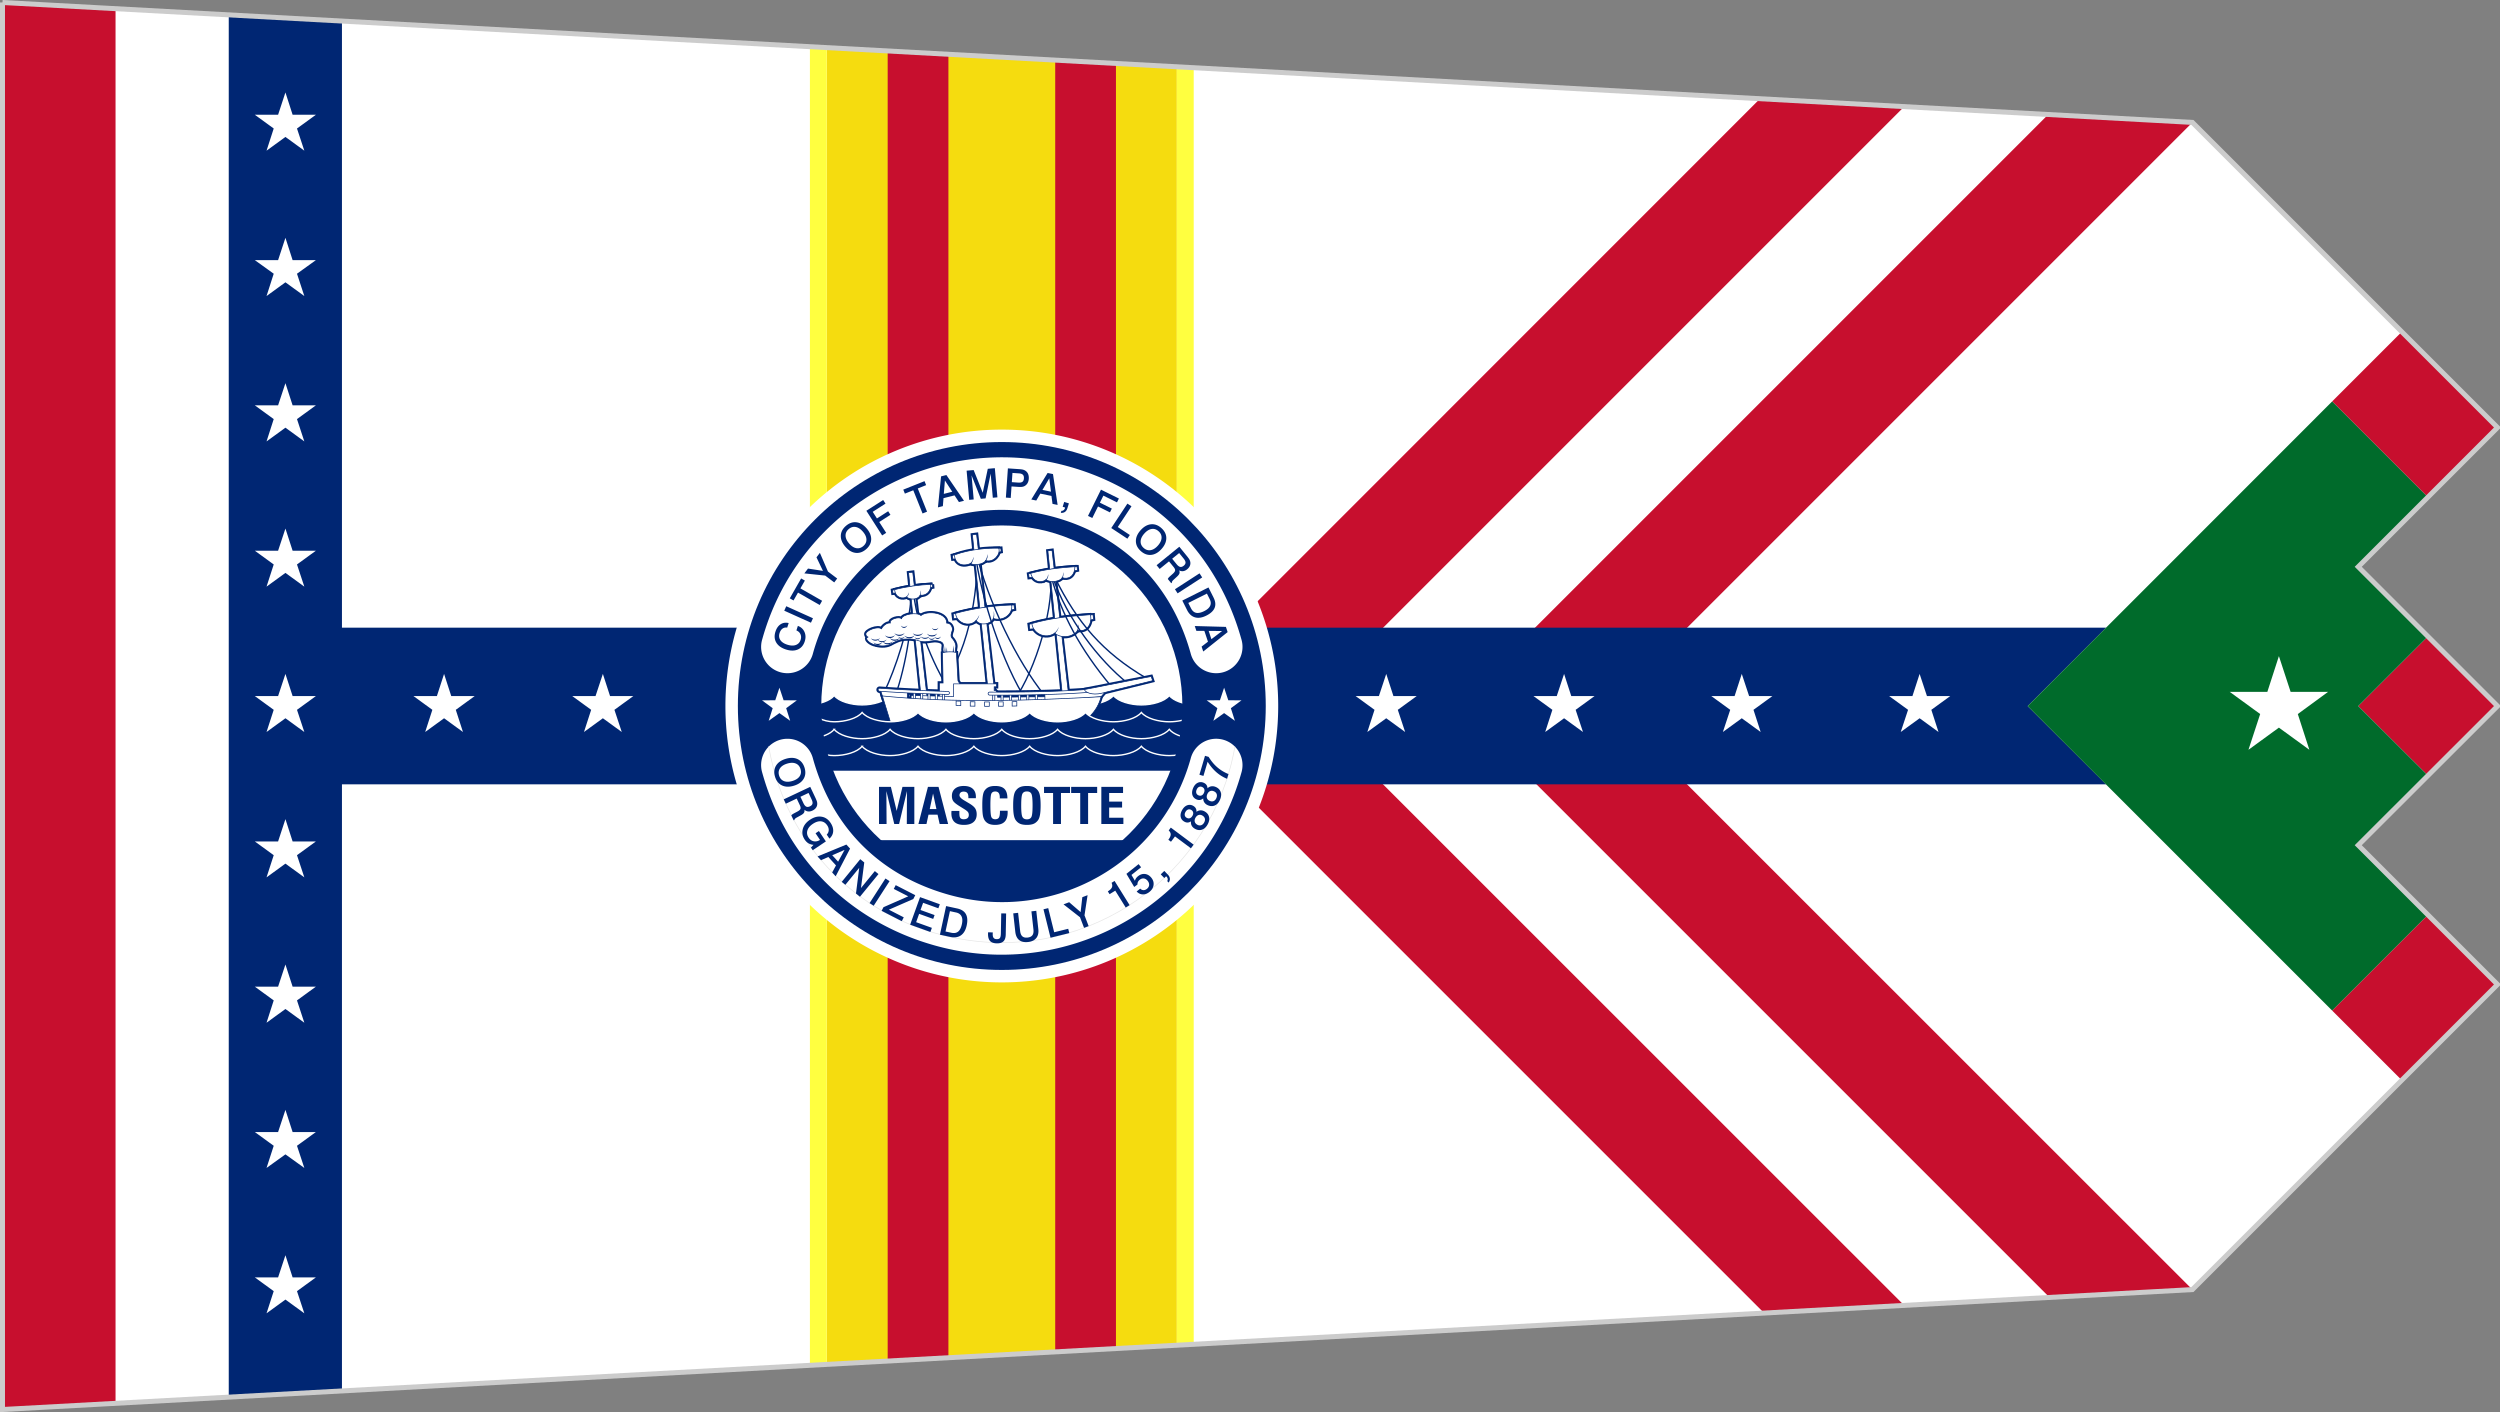 <svg xmlns="http://www.w3.org/2000/svg" width="955.894" height="539.888" version="1"><rect width="100%" height="100%" fill="#808080" stroke="none"/><path d="M.955.955 838.28 46.807l116.66 116.658-53.255 53.254 53.255 53.255-53.255 53.195 53.255 53.254-116.66 116.658L.955 538.933V.955z" fill="#fff"/><path d="M498.873 269.974 728.07 40.777l-55.105-3.045-231.347 231.406 232.899 232.899 53.553-2.926-229.197-229.137z" fill="#c70f2e"/><path d="M615.113 269.974 838.28 46.807l-55.105-3.045-225.914 225.913 226.392 226.392 54.627-2.986-223.167-223.107zM.955 538.933V.955L44.18 3.343v533.202L.955 538.933z" fill="#c70f2e"/><path d="M130.748 531.888V299.885h674.517l-29.97-29.911 29.97-29.97H130.748V8.06L87.464 5.672v528.425l43.284-2.209z" fill="#002673"/><path d="m316.124 18.21 133.852 7.283v488.843l-133.852 7.343V18.209z" fill="#f5dc0f"/><path d="m362.632 20.776-23.224-1.074v500.723l23.224-1.313V20.776zm40.836 2.269 23.225 1.194v491.35l-23.225 1.314V23.045z" fill="#c70f2e"/><path d="m316.124 18.21-6.448-.419v504.246l6.448-.358V18.209zm133.852 7.283 6.448.418v488.066l-6.448.359V25.493z" fill="#ffff40"/><path d="m918.341 126.867 36.598 36.598-26.628 26.627-36.597-36.597 26.627-26.628zm9.97 116.48 26.628 26.627-26.628 26.567-26.627-26.567 26.627-26.627zm0 106.449 26.628 26.627-36.598 36.598-26.627-26.628 36.597-36.597z" fill="#c70f2e"/><path d="m891.714 153.495 36.597 36.597-26.627 26.627 26.627 26.628-26.627 26.627 26.627 26.567-26.627 26.628 26.627 26.627-36.597 36.597-116.42-116.42 116.42-116.478z" fill="#006b2b"/><path d="m109.136 257.675-2.806 8.478h-8.896l7.224 5.254-2.746 8.477 7.224-5.253 7.224 5.253-2.806-8.477 7.224-5.254h-8.896l-2.746-8.478zm60.657 0-2.746 8.478h-8.955l7.224 5.254-2.747 8.477 7.224-5.253 7.224 5.253-2.746-8.477 7.224-5.254h-8.955l-2.747-8.478zm60.717 0-2.805 8.478h-8.896l7.224 5.254-2.746 8.477 7.224-5.253 7.224 5.253-2.806-8.477 7.224-5.254h-8.896l-2.746-8.478zm-121.374 55.523-2.806 8.538h-8.896l7.224 5.254-2.746 8.477 7.224-5.253 7.224 5.253-2.806-8.477 7.224-5.254h-8.896l-2.746-8.538zm0 55.583-2.806 8.478h-8.896l7.224 5.254-2.746 8.537 7.224-5.254 7.224 5.254-2.806-8.537 7.224-5.254h-8.896l-2.746-8.478zm0 55.583-2.806 8.478h-8.896l7.224 5.254-2.746 8.477 7.224-5.194 7.224 5.194-2.806-8.477 7.224-5.254h-8.896l-2.746-8.478zm0 55.583-2.806 8.478h-8.896l7.224 5.253-2.746 8.478 7.224-5.254 7.224 5.254-2.806-8.478 7.224-5.253h-8.896l-2.746-8.478zm0-277.855-2.806 8.478h-8.896l7.224 5.254-2.746 8.478 7.224-5.254 7.224 5.254-2.806-8.478 7.224-5.254h-8.896l-2.746-8.478zm0-55.582-2.806 8.477h-8.896l7.224 5.254-2.746 8.537 7.224-5.253 7.224 5.253-2.806-8.537 7.224-5.254h-8.896l-2.746-8.478zm0-55.583-2.806 8.537h-8.896l7.224 5.194-2.746 8.538 7.224-5.254 7.224 5.254-2.806-8.538 7.224-5.194h-8.896l-2.746-8.537zm0-55.583-2.806 8.537h-8.896l7.224 5.254-2.746 8.478 7.224-5.254 7.224 5.254-2.806-8.478 7.224-5.254h-8.896l-2.746-8.537zm420.901 222.331-2.806 8.478h-8.895l7.224 5.254-2.747 8.477 7.224-5.253 7.224 5.253-2.806-8.477 7.224-5.254h-8.895l-2.747-8.478zm68.001 0-2.806 8.478h-8.895l7.224 5.254-2.747 8.477 7.224-5.253 7.224 5.253-2.806-8.477 7.224-5.254h-8.896l-2.746-8.478zm67.942 0-2.747 8.478h-8.896l7.224 5.254-2.806 8.477 7.224-5.253 7.224 5.253-2.746-8.477 7.224-5.254h-8.896l-2.806-8.478zm68 0-2.746 8.478h-8.896l7.224 5.254-2.806 8.477 7.224-5.253 7.224 5.253-2.746-8.477 7.224-5.254h-8.896l-2.806-8.478zm137.375-6.805-4.418 13.671H852.55l11.642 8.478-4.478 13.672 11.642-8.478 11.642 8.478-4.418-13.672 11.583-8.478h-14.329l-4.478-13.672z" fill="#fff"/><path d="M.955.955 838.28 46.807l116.66 116.658-53.255 53.254 53.255 53.255-53.255 53.195 53.255 53.254-116.66 116.658L.955 538.933V.955" fill="none" stroke="#ccc" stroke-width="1.91"/><path d="M488.73 269.944a105.68 105.68 0 1 1-211.36 0 105.68 105.68 0 1 1 211.36 0z" fill="#fff"/><path d="M318.964 265.95c-1.627 1.998-5.41 3.232-9.118 3.506-.001.163-.008.324-.008.487 0 40.412 32.8 73.213 73.213 73.213 40.412 0 73.213-32.8 73.213-73.213 0-.16-.007-.319-.008-.478-3.725-.267-7.534-1.508-9.168-3.515-1.855 2.278-6.517 3.573-10.67 3.573-4.154 0-8.814-1.295-10.687-3.573-1.873 2.278-6.541 3.573-10.695 3.573s-8.815-1.295-10.67-3.573c-1.855 2.278-6.516 3.573-10.67 3.573s-8.815-1.295-10.67-3.573c-1.855 2.278-6.516 3.573-10.67 3.573s-8.815-1.295-10.67-3.573c-1.855 2.278-6.516 3.573-10.67 3.573s-8.814-1.295-10.687-3.573c-1.873 2.278-6.541 3.573-10.695 3.573s-8.815-1.295-10.67-3.573z" fill="#002673" fill-rule="evenodd" stroke="#fff" stroke-width=".537"/><g stroke="#002673" stroke-width="5"><path d="m371.815 204.503 1.586-.211 7.714 67.21-2.536.317-6.764-67.316z" fill="#fff" fill-rule="evenodd" stroke-width="1.342"/><path d="M387.729 231.313c-8.668.398-15.974 1.58-23.282 3.458l.233 1.783c7.606-.768 14.813-1.742 23.204-3.578l-.155-1.663z" fill="#fff" fill-rule="evenodd" stroke-width="1.342"/><path d="M365.374 234.509c.22 3.512 5.122 5.645 7.877 2.752 1.487 2.199 5.726 1.455 6.548-.759 3.812 1.155 7.576-1.677 7.023-5.172-7.34.269-14.204 1.202-21.448 3.179zm36.878-24.089-1.585.21 6.081 60.555h2.475l-6.97-60.765zm-53.266 8.346-1.585.218 5.243 52.117 2.34-.076-5.998-52.259z" fill="#fff" fill-rule="evenodd" stroke-width="1.342"/><path d="M372.664 237.609c.995-.797 1.224-1.4 1.816-2.494-.33 1.141-.755 1.902-1.49 2.544l-.326-.05zm6.941-.981c.477-1.181.416-1.82.331-3.064.271 1.157.31 2.058-.017 2.978l-.314.086z" fill="#002673" fill-rule="evenodd" stroke-width="1.342"/><path d="M361.27 250.144c1.138 1.115 4.099 2.143 4.004.458-.095-1.684-.01-2.09.196-3.328.072-1.305-.76-2.54-1.449-3.275-.688-.735-.3-1.882.048-2.823.428-1.157-.57-3.084-2.088-2.918.19-4.034-7.355-4.983-9.87-2.895-1.234-1.4-7.141-.57-7.428 1.25-.503-1.04-5 .134-4.228 1.61-1.536-.297-3.291 1.577-3.386 2.241-1.376-1.257-6.306.668-6.003 2.112.144.682.395.834.854 1.02-1.4.403.119 2.183 2.136 2.823 2.016.641 4.46.902 6.358-.07 1.898-.974 3.417-2.017 6.406-2.017 3.25-.167 4.318.972 6.406 1.043 2.088.072 3.274-.664 5.315-.332 2.04.332 2.135 1.258 2.159 1.78.023.522-.57 2.206.57 3.321z" fill="#fff" fill-rule="evenodd" stroke-linecap="round" stroke-linejoin="round" stroke-width="1.342"/><g fill="#002673" fill-rule="evenodd" stroke-width="1.342"><path d="m361.628 250.504-.314-3.557-.29 3.557h.604zm.704.503-.314-3.556-.29 3.556h.604zm2.483-.671-.314-3.556-.29 3.556h.604zM332.997 244c.79.874 2.824.698 3.434-.026l.018.029c-.879 1.4-2.84 1.175-3.452-.003z"/><path d="M335.535 244.582c.79.874 2.825.698 3.434-.026l.018.029c-.878 1.4-2.839 1.175-3.452-.003zm2.864-1.72c.867.992 3.099.793 3.768-.028l.02.032c-.964 1.59-3.116 1.333-3.788-.004z"/><path d="M340.21 243.903c.868.991 3.1.792 3.768-.03l.02.033c-.964 1.59-3.115 1.333-3.787-.003zm-2.684 1.375c.868.992 3.1.792 3.768-.028l.02.032c-.964 1.589-3.115 1.333-3.788-.004zm-3.556.269c.76.992 2.714.792 3.3-.03l.018.033c-.845 1.59-2.73 1.333-3.318-.003zm8.006-3.498c.89.992 3.181.792 3.868-.029l.02.033c-.99 1.589-3.198 1.333-3.888-.004zm3.838.914c.89.992 3.181.792 3.868-.029l.02.033c-.99 1.589-3.198 1.333-3.888-.004zm3.188-.906c.89.992 3.18.792 3.868-.029l.02.033c-.99 1.589-3.198 1.333-3.888-.004z"/><path d="M349.673 243.528c.567.816 2.028.651 2.466-.023l.013.026c-.631 1.306-2.04 1.096-2.48-.003zm-6.208-.168c.568.816 2.029.652 2.466-.023l.013.027c-.63 1.305-2.038 1.095-2.479-.003z"/><path d="M351.988 243.295c.79.874 2.824.698 3.434-.025l.018.028c-.878 1.4-2.84 1.175-3.452-.003zm-7.55-4.129c.568.816 2.029.651 2.466-.023l.013.026c-.63 1.306-2.038 1.096-2.479-.003zm11.878.873c.568.815 2.029.65 2.466-.024l.013.027c-.63 1.306-2.039 1.095-2.479-.003z"/><path d="M354.437 242.258c.89.992 3.182.793 3.868-.028l.02.032c-.989 1.59-3.197 1.333-3.888-.004z"/><path d="M355.01 243.73c.568.815 2.028.65 2.466-.024l.013.027c-.63 1.306-2.039 1.095-2.479-.003z"/><path d="M357.288 243.397c.567.816 2.028.652 2.466-.023l.013.027c-.631 1.305-2.04 1.095-2.48-.004z"/></g><path d="M359.178 267.18v-6.04h1.41l-.202-11.542c1.297-.447 3.87-.492 5.302-.134l.603 10.804 1.208 2.08-.268 4.9-8.053-.068zm-22.492-3.251 1.017 3.186 9.219.746v-3.457l-10.236-.475z" fill="#fff" fill-rule="evenodd" stroke-width="1.342"/><path d="m400.227 266.397-18.803.18v-1.695l-.805-.873h-.487V262.6h.9v-1.124h-16.418v4.832l-16.24-.403v3.825l51.47-.067.383-3.266z" fill="#fff" fill-rule="evenodd" stroke-width="1.342"/><path fill="#fff" stroke-linecap="round" d="M349.193 264.505h.813v3.457h-.813zm2.813.102h.813v3.457h-.813zm2.814.102h.813v3.457h-.814zm2.779.067h.813v3.457h-.813zm2.745 0h.813v3.457h-.813zm19.218.441h.813v3.457h-.813zm3.186 0h.813v3.457h-.813zm3.254.033h.813v3.458h-.813zm3.389-.135h.813v3.457h-.813zm3.186 0h.813v3.457h-.813zm3.253.035h.814v3.456h-.813z" stroke-width="1.342"/><path d="M399.525 264.98v3.287l21.496-1.855 2.495-2.937-12.84 1.047-11.15.458z" fill="#fff" fill-rule="evenodd" stroke-width="1.342"/><path d="M421.151 263.082c-9.862 1.152-25.92 1.643-42.705 1.552a.577.577 0 1 0-.008 1.149c16.811.091 32.879-.388 42.847-1.552a.579.579 0 0 0-.134-1.15zm-84.881.067a.577.577 0 0 0 .033 1.149c7.79.565 16.81.986 26.13 1.233a.579.579 0 0 0 .033-1.157c-9.305-.247-18.313-.662-26.079-1.225a.577.577 0 0 0-.117 0z" fill="#fff" fill-rule="evenodd" stroke-linecap="round" stroke-width="1.342"/><path d="m340.724 276.932-3.343-10.826c27.986 2.77 56.083 1.789 83.65.288-1.538 5.93-5.548 9.112-10.383 11.691l-69.924-1.153z" fill="#fff" fill-rule="evenodd" stroke-width="1.342"/><path transform="matrix(.268 .007 0 .268 343.626 126.717)" fill="#fff" stroke-width="5.001" stroke-linecap="round" d="M82.174 525.234h6.658v6.222h-6.658z"/><path transform="matrix(.268 .004 0 .268 343.626 126.717)" fill="#fff" stroke-linecap="round" d="M102.412 526.377h6.657v6.222h-6.657z"/><path fill="#fff" stroke-linecap="round" d="M376.474 268.388h1.786v1.67h-1.786zm5.321-.021h1.787v1.67h-1.787zm5.207-.055v1.67l1.787-.048v-1.67l-1.787.048z" stroke-width="1.342"/><path d="M382.666 209.603c-6.896.316-12.708 1.256-18.522 2.751l.186 1.419c6.05-.612 11.784-1.387 18.458-2.847l-.122-1.323zm29.157 7.079c-6.895.317-12.708 1.257-18.521 2.752l.186 1.418c6.05-.61 11.783-1.386 18.458-2.847l-.123-1.323zm6.126 18.388c-9.098.419-16.766 1.659-24.436 3.63l.245 1.873c7.982-.807 15.546-1.83 24.353-3.757l-.162-1.745zm-61.443-11.668c-5.672.26-10.453 1.034-15.236 2.263l.153 1.167c4.977-.503 9.693-1.14 15.184-2.342l-.101-1.088z" fill="#fff" fill-rule="evenodd" stroke-width="1.342"/><path d="M342.083 225.457c4.518-1.192 9.691-1.88 13.807-2.014.162 2.623-1.672 4.424-4.043 4.144-.722 1.572-3.523 2.019-5.268.671-1.275.822-4.278.453-4.496-2.801z" fill="#fff" fill-rule="evenodd" stroke-width="1.342"/><path d="M346.002 228.384c1.107-.383 1.242-1.155 1.447-1.896.136.945-.392 1.526-.809 1.88l-.638.016zm5.637-.648c.322-.643.293-1.256.148-2.01.423.786.274 1.482.142 2.002l-.29.008z" fill="#002673" fill-rule="evenodd" stroke-width="1.342"/><path d="M394.53 238.416c.495 3.897 5.252 6.128 8.758 3.685 2.815 2.452 7.612 1.152 8.73-1.091 4.695.998 5.667-4.372 4.814-5.974-7.386.522-14.963 1.244-22.302 3.38z" fill="#fff" fill-rule="evenodd" stroke-width="1.342"/><path d="M403.038 242.115c1.012-.774 1.285-1.355 1.845-2.468-.356 1.134-.782 1.928-1.531 2.554l-.314-.086zm8.742-.925c.5-1.04.49-1.574.344-2.586.414.86.368 1.695-.061 2.59l-.284-.005z" fill="#002673" fill-rule="evenodd" stroke-width="1.342"/><path d="M394.107 219.199c.727 3.12 3.702 4.026 5.906 2.45 1.824 1.391 5.442.57 6.173-.772 2.148.782 4.765-.38 4.799-4.195-5.895.37-11.185.973-16.878 2.517z" fill="#fff" fill-rule="evenodd" stroke-width="1.342"/><path d="M399.64 221.743c.918-.647.965-1.319 1.163-2.255.092.903-.091 1.727-.856 2.356l-.308-.101zm6.29-.73c.578-.803.533-1.305.55-2.262.261.87.136 1.624-.253 2.244l-.298.018z" fill="#002673" fill-rule="evenodd" stroke-width="1.342"/><path d="m414.654 263.643 25.518-5.01.544 1.631-19.381 4.777c-3.962.971-6.603-.466-6.68-1.398zm-32.778-54.05c-4.227-.067-10.82.345-16.86 2.56-.267 1.96 1.704 5.181 6.194 3.28.512.7 4.486.72 5.694-1.09 3.039.918 5.826-2.515 4.972-4.75z" fill="#fff" fill-rule="evenodd" stroke-width="1.342"/><path d="M370.73 215.484c.995-.553 1.26-1.436 1.467-2.576.122 1.362-.489 2.114-.863 2.627l-.604-.05zm5.914-1.024c.626-.812.807-1.536.888-2.6.169 1.102.09 1.617-.611 2.651l-.277-.05z" fill="#002673" fill-rule="evenodd" stroke-width="1.342"/></g><path d="M348.684 225.706c.448 14.197-2.99 31.832-7.174 42.592m6.875-40.799c-.449 12.105-6.128 28.395-10.312 37.213m35.718-51.262c-.448 17.486-4.334 41.398-19.13 55.297" fill="none" stroke="#002673" stroke-width=".537"/><path d="m371.815 204.503 1.585-.212 7.714 67.21-2.536.317-6.763-67.315z" fill="#fff" fill-rule="evenodd" stroke="#002673" stroke-width=".268"/><path d="M387.729 231.312c-8.668.398-15.975 1.58-23.282 3.459l.233 1.783c7.605-.769 14.813-1.743 23.203-3.579l-.154-1.663z" fill="#fff" fill-rule="evenodd" stroke="#002673" stroke-width=".268"/><path d="M401.827 219.403c1.057 15.851-7.503 40.897-15.534 50.196" fill="none" stroke="#002673" stroke-width=".537"/><path d="M365.373 234.509c.22 3.512 5.122 5.645 7.877 2.752 1.487 2.198 5.726 1.455 6.549-.76 3.812 1.155 7.576-1.676 7.022-5.172-7.339.27-14.203 1.202-21.448 3.18zm36.879-24.089-1.586.209 6.082 60.555h2.475l-6.971-60.765zm-53.266 8.346-1.585.218 5.242 52.116 2.34-.075-5.997-52.26z" fill="#fff" fill-rule="evenodd" stroke="#002673" stroke-width=".268"/><path d="M372.664 237.608c.994-.796 1.224-1.4 1.816-2.494-.33 1.142-.756 1.902-1.491 2.544l-.325-.05z" fill="#002673" fill-rule="evenodd"/><path d="M373.928 214.12c5.707 20.5 17.12 42.481 27.37 54" fill="none" stroke="#002673" stroke-width=".537"/><path d="M379.605 236.628c.476-1.182.416-1.82.331-3.064.271 1.157.309 2.058-.017 2.978l-.314.086z" fill="#002673" fill-rule="evenodd"/><path d="M349.281 226.602c2.093 17.336 9.864 31.235 16.888 43.34" fill="none" stroke="#002673" stroke-width=".537"/><path d="M361.269 250.144c1.139 1.115 4.1 2.142 4.005.458-.095-1.685-.01-2.091.196-3.329.071-1.305-.761-2.539-1.45-3.274-.687-.736-.3-1.883.048-2.824.429-1.156-.569-3.084-2.087-2.918.19-4.033-7.355-4.982-9.87-2.894-1.234-1.4-7.142-.57-7.428 1.25-.504-1.04-5 .134-4.228 1.61-1.536-.298-3.292 1.576-3.387 2.24-1.376-1.257-6.306.669-6.002 2.112.143.682.395.835.854 1.02-1.4.404.119 2.183 2.135 2.824 2.017.64 4.46.901 6.359-.071 1.898-.973 3.416-2.017 6.406-2.017 3.25-.166 4.318.973 6.406 1.044 2.088.071 3.274-.664 5.314-.332s2.136 1.257 2.16 1.78c.023.521-.57 2.206.569 3.32z" fill="#fff" fill-rule="evenodd" stroke="#002673" stroke-linecap="round" stroke-linejoin="round" stroke-width=".268"/><g fill="#002673" fill-rule="evenodd"><path d="m361.627 250.504-.314-3.557-.29 3.557h.604zm.705.503-.314-3.557-.29 3.557h.604zm2.483-.671-.314-3.557-.29 3.557h.604zM332.996 244c.79.873 2.825.697 3.434-.026l.018.029c-.878 1.4-2.839 1.174-3.452-.004z"/><path d="M335.535 244.581c.79.874 2.824.698 3.434-.025l.018.028c-.879 1.4-2.84 1.175-3.452-.003zm2.863-1.719c.868.992 3.1.792 3.768-.029l.02.033c-.964 1.589-3.115 1.332-3.788-.004z"/><path d="M340.21 243.902c.867.992 3.1.792 3.768-.029l.02.033c-.964 1.589-3.115 1.333-3.788-.004zm-2.684 1.376c.867.992 3.099.792 3.768-.029l.02.032c-.964 1.59-3.116 1.333-3.788-.003zm-3.556.268c.759.992 2.714.792 3.3-.029l.017.033c-.844 1.589-2.729 1.333-3.318-.004zm8.006-3.498c.89.992 3.18.793 3.868-.028l.02.032c-.99 1.59-3.198 1.333-3.888-.004zm3.838.915c.89.991 3.18.792 3.867-.03l.02.033c-.989 1.59-3.197 1.333-3.887-.003zm3.187-.906c.89.992 3.181.792 3.868-.03l.02.033c-.989 1.59-3.197 1.333-3.888-.003z"/><path d="M349.672 243.528c.568.815 2.029.65 2.466-.024l.013.027c-.63 1.306-2.039 1.095-2.479-.003zm-6.207-.168c.568.815 2.028.651 2.466-.024l.013.027c-.63 1.306-2.039 1.095-2.479-.003z"/><path d="M351.988 243.295c.79.874 2.824.698 3.433-.026l.019.029c-.879 1.4-2.84 1.174-3.452-.003zm-7.55-4.129c.568.815 2.028.651 2.466-.024l.013.027c-.63 1.306-2.039 1.095-2.479-.003zm11.878.872c.567.815 2.028.651 2.466-.023l.013.026c-.631 1.306-2.039 1.096-2.48-.003z"/><path d="M354.437 242.258c.89.992 3.181.792 3.868-.029l.02.033c-.99 1.589-3.198 1.333-3.888-.004z"/><path d="M355.01 243.73c.567.814 2.028.65 2.466-.024l.013.026c-.631 1.306-2.04 1.096-2.48-.003z"/><path d="M357.287 243.397c.568.815 2.029.651 2.466-.024l.013.027c-.63 1.306-2.039 1.095-2.479-.003z"/></g><path d="M359.178 267.18v-6.04h1.409l-.201-11.542c1.297-.448 3.87-.492 5.301-.135l.604 10.805 1.208 2.08-.268 4.899-8.053-.067zm-22.493-3.251 1.017 3.186 9.22.745v-3.457l-10.237-.474z" fill="#fff" fill-rule="evenodd" stroke="#002673" stroke-width=".268"/><path d="M373.294 214.436c3.065 18.916 11.942 43.644 20.819 55.903" fill="none" stroke="#002673" stroke-width=".537"/><path d="m400.227 266.396-18.803.18v-1.695l-.806-.872h-.486v-1.41h.9v-1.123h-16.419v4.831l-16.24-.402v3.825l51.471-.067.383-3.267z" fill="#fff" fill-rule="evenodd" stroke="#002673" stroke-width=".268"/><path fill="#fff" stroke="#002673" stroke-linecap="round" d="M349.192 264.505h.814v3.457h-.814zm2.813.101h.814v3.458h-.814zm2.814.102h.813v3.457h-.813zm2.779.068h.813v3.457h-.813zm2.746 0h.813v3.457h-.813zm19.217.441h.814v3.457h-.814zm3.186 0h.814v3.457h-.814zm3.254.033h.813v3.457h-.813zm3.389-.135h.814v3.457h-.813zm3.187 0h.813v3.457h-.813zm3.253.034h.814v3.457h-.814z" stroke-width=".268"/><path d="M399.525 264.98v3.287l21.496-1.856 2.494-2.937-12.839 1.048-11.151.457z" fill="#fff" fill-rule="evenodd" stroke="#002673" stroke-width=".268"/><path d="M421.15 263.081c-9.862 1.152-25.919 1.643-42.704 1.552a.577.577 0 1 0-.009 1.15c16.812.09 32.88-.388 42.848-1.553a.579.579 0 0 0-.134-1.149zm-84.88.067a.577.577 0 0 0 .033 1.15c7.79.565 16.81.985 26.13 1.233a.579.579 0 0 0 .033-1.158c-9.305-.247-18.313-.661-26.08-1.225a.577.577 0 0 0-.117 0z" fill="#fff" fill-rule="evenodd" stroke="#002673" stroke-linecap="round" stroke-width=".268"/><path d="m340.723 276.931-3.343-10.825c27.986 2.769 56.084 1.788 83.65.288-1.538 5.929-5.548 9.112-10.382 11.69l-69.925-1.153z" fill="#fff" fill-rule="evenodd" stroke="#002673" stroke-width=".268"/><path transform="matrix(.268 .007 0 .268 284.42 144.68)" fill="#fff" stroke="#002673" stroke-linecap="round" d="M302.815 452.418h6.658v6.222h-6.658z"/><path transform="matrix(.268 .004 0 .268 284.42 144.68)" fill="#fff" stroke="#002673" stroke-linecap="round" d="M322.994 456.509h6.657v6.222h-6.657z"/><path fill="#fff" stroke="#002673" stroke-linecap="round" d="M376.473 268.387h1.787v1.67h-1.787zm5.322-.021h1.786v1.67h-1.786zm5.207-.054v1.669l1.787-.048v-1.67l-1.787.049z" stroke-width=".268"/><path d="M382.665 209.602c-6.895.317-12.708 1.257-18.521 2.751l.185 1.42c6.05-.612 11.784-1.387 18.459-2.848l-.123-1.323zm29.158 7.08c-6.895.317-12.708 1.257-18.522 2.751l.186 1.419c6.05-.611 11.784-1.387 18.459-2.847l-.123-1.323zm6.125 18.388c-9.097.418-16.766 1.658-24.436 3.63l.245 1.872c7.982-.807 15.547-1.83 24.353-3.756l-.162-1.746zm-61.442-11.669c-5.673.26-10.454 1.034-15.236 2.263l.153 1.167c4.976-.502 9.693-1.14 15.184-2.342l-.101-1.088z" fill="#fff" fill-rule="evenodd" stroke="#002673" stroke-width=".268"/><path d="M342.082 225.456c4.519-1.191 9.692-1.879 13.808-2.013.162 2.623-1.673 4.423-4.044 4.144-.721 1.571-3.523 2.018-5.268.67-1.275.823-4.278.454-4.496-2.8z" fill="#fff" fill-rule="evenodd" stroke="#002673" stroke-width=".268"/><path d="M346.001 228.384c1.108-.384 1.243-1.155 1.448-1.896.136.944-.393 1.525-.81 1.88l-.638.016zm5.637-.649c.323-.642.293-1.255.149-2.01.423.786.273 1.482.141 2.002l-.29.008z" fill="#002673" fill-rule="evenodd"/><path d="M394.53 238.415c.495 3.898 5.252 6.129 8.757 3.686 2.816 2.451 7.613 1.151 8.731-1.092 4.695.998 5.667-4.371 4.814-5.974-7.387.522-14.963 1.245-22.302 3.38z" fill="#fff" fill-rule="evenodd" stroke="#002673" stroke-width=".268"/><path d="M403.037 242.115c1.012-.774 1.285-1.355 1.846-2.468-.356 1.133-.782 1.928-1.532 2.554l-.314-.086zm8.742-.926c.5-1.039.49-1.573.345-2.585.414.86.368 1.694-.062 2.59l-.283-.005z" fill="#002673" fill-rule="evenodd"/><path d="M402.038 220.777c3.805 14.055 10.99 27.476 22.826 41.636m-21.452-41.425c8.454 17.014 18.176 28.533 34.979 38.36m-35.93-38.783c5.495 15.852 17.437 31.703 28.85 40.791" fill="none" stroke="#002673" stroke-width=".537"/><path d="M394.107 219.198c.727 3.12 3.702 4.027 5.905 2.45 1.825 1.392 5.443.57 6.174-.772 2.147.783 4.765-.38 4.798-4.194-5.894.369-11.184.973-16.877 2.516z" fill="#fff" fill-rule="evenodd" stroke="#002673" stroke-width=".268"/><path d="M399.639 221.742c.919-.647.966-1.318 1.163-2.255.092.903-.09 1.727-.855 2.356l-.308-.1zm6.29-.729c.578-.803.534-1.306.55-2.262.262.87.137 1.624-.252 2.243l-.298.019z" fill="#002673" fill-rule="evenodd"/><path d="m414.654 263.643 25.518-5.01.544 1.63-19.382 4.778c-3.961.971-6.603-.466-6.68-1.398zm-32.778-54.051c-4.228-.067-10.82.346-16.86 2.56-.267 1.96 1.703 5.182 6.194 3.281.511.7 4.485.72 5.694-1.091 3.038.919 5.826-2.515 4.972-4.75z" fill="#fff" fill-rule="evenodd" stroke="#002673" stroke-width=".268"/><path d="M370.73 215.484c.995-.553 1.26-1.436 1.466-2.577.122 1.362-.488 2.115-.862 2.627l-.604-.05zm5.914-1.024c.626-.813.806-1.536.887-2.601.17 1.102.091 1.617-.61 2.652l-.277-.05z" fill="#002673" fill-rule="evenodd"/><path d="M309.863 271.914c1.046 39.502 33.435 71.242 73.188 71.242 39.13 0 71.13-30.75 73.121-69.388-2.285 1.428-5.833 2.214-9.076 2.214-4.154 0-8.814-1.286-10.687-3.565-1.873 2.279-6.541 3.565-10.695 3.565s-8.815-1.286-10.67-3.565c-1.855 2.279-6.516 3.565-10.67 3.565s-8.815-1.286-10.67-3.565c-1.855 2.279-6.516 3.565-10.67 3.565s-8.815-1.286-10.67-3.565c-1.855 2.279-6.516 3.565-10.67 3.565s-8.813-1.286-10.687-3.565c-1.873 2.279-6.54 3.565-10.695 3.565-4.154 0-8.815-1.286-10.67-3.565-1.854 2.279-6.516 3.565-10.67 3.565-4.362 0-7.99-2.197-9.11-4.068z" fill="#002673" fill-rule="evenodd" stroke="#fff" stroke-width=".537"/><path d="M318.964 278.876c-1.475 1.813-4.727 2.997-8.086 3.406 5.872 34.543 35.966 60.874 72.173 60.874s66.301-26.331 72.173-60.874c-3.376-.404-6.654-1.585-8.136-3.406-1.855 2.279-6.517 3.565-10.67 3.565-4.154 0-8.814-1.286-10.687-3.565-1.873 2.279-6.541 3.565-10.695 3.565s-8.815-1.286-10.67-3.565c-1.855 2.279-6.516 3.565-10.67 3.565s-8.815-1.286-10.67-3.565c-1.855 2.279-6.516 3.565-10.67 3.565s-8.815-1.286-10.67-3.565c-1.855 2.279-6.516 3.565-10.67 3.565s-8.814-1.286-10.687-3.565c-1.873 2.279-6.541 3.565-10.695 3.565s-8.815-1.286-10.67-3.565z" fill="#002673" fill-rule="evenodd" stroke="#fff" stroke-width=".537"/><path d="M329.642 285.344c-1.854 2.278-6.516 3.565-10.67 3.565-3.996 0-6.804-1.502-7.423-3.188 7.223 32.836 36.507 57.435 71.502 57.435 34.287 0 63.087-23.616 71.032-55.455-2.084.783-4.618 1.208-6.987 1.208-4.154 0-8.814-1.287-10.687-3.565-1.873 2.278-6.541 3.565-10.695 3.565s-8.815-1.287-10.67-3.565c-1.855 2.278-6.516 3.565-10.67 3.565s-8.815-1.287-10.67-3.565c-1.855 2.278-6.516 3.565-10.67 3.565s-8.815-1.287-10.67-3.565c-1.855 2.278-6.516 3.565-10.67 3.565s-8.813-1.287-10.687-3.565c-1.873 2.278-6.54 3.565-10.695 3.565-4.154 0-8.815-1.287-10.67-3.565z" fill="#002673" fill-rule="evenodd" stroke="#fff" stroke-width=".537"/><path fill="#fff" d="M309.697 294.688h146.238v26.552H309.697z"/><path d="M336.097 315.063v-14.199h4.536l2.216 9.193 2.215-9.193h4.536v14.199h-2.877l.063-12.594-3.013 12.594h-1.848l-3.014-12.594.074 12.594h-2.888zm19.393-5.698h2.562l-1.291-5.956-1.27 5.956zm-4.326 5.698 3.644-14.199h4.042l3.675 14.199h-3.244l-.798-3.568h-3.465l-.777 3.568h-3.077zm12.642-4.988h3.014v.913c0 .873.124 1.467.372 1.784.249.316.678.475 1.287.475.637 0 1.121-.142 1.454-.425.332-.282.499-.7.499-1.253 0-.425-.116-.789-.347-1.093-.23-.304-.731-.696-1.501-1.176l-1.544-.958c-1.33-.812-2.175-1.482-2.536-2.01-.36-.529-.54-1.193-.54-1.992 0-1.192.402-2.127 1.207-2.803.805-.676 1.915-1.014 3.329-1.014 1.498 0 2.646.36 3.444 1.079s1.197 1.752 1.197 3.098c0 .135-.002.24-.006.313a2.522 2.522 0 0 1-.015.194h-2.856v-.378c0-.768-.144-1.319-.43-1.65-.288-.332-.76-.498-1.418-.498-.483 0-.863.124-1.14.373-.276.249-.414.595-.414 1.037 0 .596.62 1.257 1.858 1.983a.125.125 0 0 1 .032.018l1.659.987c1.183.688 1.984 1.338 2.404 1.95.42.611.63 1.39.63 2.337 0 1.29-.42 2.286-1.26 2.987-.84.7-2.04 1.051-3.601 1.051-1.624 0-2.834-.369-3.628-1.106-.795-.738-1.192-1.863-1.192-3.375 0-.16.014-.424.042-.793v-.055zm18.532-.074h2.93c0 .062.003.152.01.272.007.12.01.214.01.281 0 1.642-.393 2.86-1.18 3.656-.788.796-1.994 1.194-3.618 1.194-.77 0-1.431-.088-1.984-.263a3.732 3.732 0 0 1-1.428-.816c-.546-.491-.931-1.168-1.155-2.028-.224-.86-.336-2.36-.336-4.5 0-1.462.066-2.625.2-3.49.132-.863.339-1.507.619-1.93.434-.652.973-1.124 1.617-1.416.644-.292 1.466-.438 2.467-.438 1.638 0 2.83.375 3.576 1.125.745.75 1.121 1.955 1.128 3.614h-2.919v-.341c0-.768-.141-1.341-.425-1.72-.283-.377-.716-.566-1.297-.566-.72 0-1.212.26-1.475.783-.262.523-.394 1.967-.394 4.334 0 2.557.128 4.112.384 4.665.255.553.743.83 1.464.83.672 0 1.141-.217 1.407-.65.266-.434.4-1.234.4-2.402V310zm8.127-2.037c0 2.335.156 3.806.467 4.411.312.606.888.908 1.728.908.826 0 1.39-.296 1.695-.89.305-.592.457-2.07.457-4.43s-.154-3.841-.462-4.443c-.308-.603-.878-.904-1.711-.904-.833 0-1.404.301-1.712.904-.308.602-.462 2.083-.462 4.444zm-3.076 0c0-1.506.08-2.71.241-3.61.161-.9.413-1.578.756-2.033.47-.645 1.03-1.106 1.68-1.383.651-.277 1.509-.415 2.573-.415s1.921.138 2.572.415c.651.277 1.215.738 1.69 1.383.344.467.594 1.15.751 2.047.158.897.237 2.096.237 3.596 0 1.493-.081 2.69-.242 3.59-.161.901-.41 1.585-.745 2.052-.476.646-1.04 1.107-1.69 1.383-.652.277-1.51.415-2.573.415-1.064 0-1.922-.138-2.573-.415-.65-.276-1.21-.737-1.68-1.383-.343-.455-.595-1.132-.756-2.033-.16-.9-.241-2.103-.241-3.61zm15.266 7.099v-11.857h-3.464v-2.342h9.943v2.342h-3.465v11.857h-3.014zm10.374 0v-11.857h-3.465v-2.342h9.944v2.342h-3.465v11.857h-3.014zm8.075 0v-14.199h8.305v2.36h-5.313v3.283h4.945v2.25h-4.945v3.909h5.439v2.397h-8.431z" style="text-align:center;line-height:125%;-inkscape-font-specification:Swis721 Cn BT Bold" font-size="75.068" font-weight="700" text-anchor="middle" fill="#002673" font-family="Swis721 Cn BT"/><path d="M383.05 169.023c-55.706 0-100.92 45.213-100.92 100.92s45.214 100.92 100.92 100.92c55.708 0 100.921-45.213 100.921-100.92s-45.213-100.92-100.92-100.92zm0 31.884c38.108 0 69.037 30.929 69.037 69.036s-30.929 69.036-69.036 69.036-69.036-30.929-69.036-69.036 30.929-69.036 69.036-69.036z" fill="#002673"/><path d="M384.972 174.87c-42.301-.826-81.62 26.938-93.505 69.505a10.067 10.067 0 1 0 19.386 5.41c11.156-39.958 52.397-63.197 92.355-52.04 26.424 7.377 44.664 25.617 52.041 52.04a10.067 10.067 0 1 0 19.386-5.41c-9.114-32.643-33.374-56.902-66.016-66.016a94.696 94.696 0 0 0-23.647-3.49zm-83.967 107.605a10.064 10.064 0 0 0-9.538 13.035c9.114 32.643 33.374 56.903 66.016 66.017a94.697 94.697 0 0 0 23.647 3.49c42.301.824 81.62-26.94 93.505-69.506 1.082-3.5.173-7.309-2.366-9.95a10.063 10.063 0 0 0-17.02 4.539c-11.156 39.958-52.397 63.198-92.355 52.041-26.424-7.377-44.664-25.617-52.041-52.041a10.065 10.065 0 0 0-7.173-7.29 10.058 10.058 0 0 0-2.675-.335z" fill="#fff"/><path style="text-align:center;-inkscape-font-specification:Swis721 Md BT" d="M304.504 257.046a79.598 79.598 0 0 1 157.058-.205" text-anchor="middle" fill="none"/><path d="m298.023 262.952 1.595 4.797 5.055.034-4.07 3 1.53 4.818-4.11-2.944-4.11 2.944 1.53-4.819-4.07-2.999 5.055-.034 1.595-4.797zm170.03 0 1.594 4.797 5.055.034-4.07 3 1.53 4.818-4.11-2.944-4.11 2.944 1.53-4.819-4.07-2.999 5.056-.034 1.595-4.797z" fill="#fff"/><path d="m301.558 238.225-.567 1.75c-.673-.11-1.262.011-1.769.366-.507.356-.883.914-1.13 1.676-.33 1.017-.24 1.916.269 2.696.509.78 1.393 1.374 2.651 1.782 1.268.41 2.357.452 3.268.124.91-.328 1.526-.984 1.844-1.968.253-.78.232-1.5-.064-2.158-.295-.658-.812-1.138-1.55-1.441l.562-1.736c1.191.434 2.033 1.203 2.525 2.308.491 1.105.525 2.311.102 3.617-.492 1.52-1.379 2.554-2.66 3.106-1.282.552-2.795.545-4.54-.02-1.765-.572-2.998-1.462-3.699-2.67-.7-1.206-.795-2.6-.283-4.182.416-1.283 1.071-2.212 1.966-2.787.895-.576 1.92-.73 3.075-.463zm-1.693-4.722.768-1.706 10.21 4.596-.767 1.706-10.21-4.596zm2.12-4.728 4.337-7.6 1.427.814-1.704 2.985 8.3 4.736-.92 1.611-8.3-4.736-1.714 3.004-1.426-.814zm5.57-9.535 1.392-1.845 5.714.885-2.471-5.18 1.296-1.717 3.088 7.15 3.531 2.667-1.126 1.492-3.465-2.615-7.96-.837zm16.949-16.933c-.824.713-1.222 1.555-1.194 2.525.029.97.484 1.966 1.366 2.985.878 1.016 1.796 1.609 2.754 1.779.958.17 1.849-.101 2.673-.814.82-.71 1.215-1.55 1.185-2.523-.03-.972-.484-1.966-1.363-2.982-.881-1.02-1.8-1.614-2.754-1.784-.954-.17-1.843.102-2.667.814zm-1.06-1.224c1.258-1.088 2.593-1.547 4.005-1.378 1.413.169 2.717.945 3.914 2.33 1.197 1.383 1.777 2.786 1.74 4.208-.037 1.422-.684 2.676-1.94 3.764-1.262 1.09-2.598 1.552-4.009 1.385-1.41-.167-2.716-.944-3.916-2.332-1.2-1.387-1.78-2.791-1.742-4.211.038-1.42.688-2.676 1.949-3.766zm7.817-5.78 6.435-4.118.885 1.383-4.892 3.131 1.62 2.529 4.289-2.746.873 1.364-4.29 2.746 2.66 4.155-1.543.988-6.037-9.431zm14.116-8.085 8.126-3.245.609 1.525-3.191 1.274 3.544 8.874-1.722.688-3.545-8.874-3.212 1.283-.609-1.525zm15.92-3.496-.423 5.117 3.228-.816-2.805-4.301zm-1.472-1.573 2.034-.514 6.732 9.848-1.93.488-1.683-2.562-4.223 1.068-.241 3.048-1.887.477 1.198-11.853zm9.77-2.18 2.695-.239 3.472 8.682 1.927-9.161 2.695-.24.99 11.154-1.763.157-.819-9.215-1.945 9.46-1.818.162-3.544-8.974.818 9.216-1.718.152-.99-11.153zm17.527.863-.243 3.526 2.411.166c.754.052 1.3-.047 1.64-.298.34-.251.531-.688.574-1.31.042-.611-.086-1.071-.385-1.379-.299-.307-.792-.485-1.48-.532l-2.517-.173zm-1.747-1.744 4.254.293c.688.048 1.195.114 1.522.2.327.086.617.212.87.376.491.309.851.728 1.079 1.26.227.53.316 1.155.267 1.873-.04.592-.186 1.114-.436 1.567a3.02 3.02 0 0 1-1.028 1.099 2.752 2.752 0 0 1-1.024.379c-.386.065-.912.074-1.58.028l-2.533-.174-.302 4.398-1.858-.128.769-11.17zm15.827 3.813-2.61 4.421 3.26.672-.65-5.093zm-.64-2.057 2.056.423 1.768 11.798-1.951-.402-.398-3.04-4.266-.879-1.546 2.64-1.906-.394 6.244-10.146zm6.34 11.07 1.8.56-.59 1.901c-.19.615-.5 1.069-.927 1.36-.427.292-.953.41-1.578.355l.238-.77c.3.03.572-.05.819-.24a1.51 1.51 0 0 0 .523-.776l.02-.09a1.94 1.94 0 0 1 .04-.155l-.922-.285.576-1.86zm14.068-4.688 6.848 3.387-.728 1.472-5.206-2.575-1.331 2.691 4.565 2.258-.718 1.452-4.565-2.259-2.188 4.423-1.642-.813 4.965-10.036zm10.105 5.335 1.554 1.026-5.239 7.929 4.611 3.046-.934 1.415-6.165-4.074 6.173-9.342zm11.912 10.566c-.813-.726-1.698-1.013-2.657-.86-.959.152-1.887.731-2.785 1.737-.895 1.001-1.366 1.987-1.412 2.96-.045.97.338 1.82 1.15 2.546.809.722 1.693 1.007 2.654.852.96-.154 1.888-.732 2.783-1.734.898-1.005 1.37-1.992 1.416-2.96.047-.968-.337-1.815-1.149-2.54zm1.079-1.207c1.24 1.107 1.866 2.372 1.88 3.795.013 1.422-.59 2.815-1.809 4.18-1.22 1.364-2.536 2.119-3.951 2.265-1.415.146-2.742-.335-3.982-1.443-1.243-1.11-1.872-2.377-1.887-3.797-.016-1.42.588-2.815 1.81-4.183 1.223-1.368 2.54-2.124 3.954-2.268 1.413-.144 2.742.34 3.985 1.45zm6.796 9.547-2.672 2.172 1.682 2.07c.492.606.952.954 1.378 1.045.427.091.878-.056 1.354-.443.464-.377.696-.78.695-1.206-.001-.427-.243-.938-.725-1.532l-1.712-2.106zm.066-2.414 3.044 3.746a8.607 8.607 0 0 1 .352.469c.623.767.897 1.542.821 2.325-.075.783-.489 1.48-1.24 2.09-.492.4-1 .633-1.526.701a2.346 2.346 0 0 1-1.503-.306c.173.446.2.847.08 1.202-.119.355-.445.772-.977 1.25l-1.183 1.088-.011.01c-.524.464-.757.853-.7 1.165l-.253.206-1.313-1.616a1.89 1.89 0 0 1 .286-.473c.128-.16.355-.385.68-.676l1-.89c.534-.486.81-.905.83-1.258.02-.352-.165-.77-.559-1.254l-.225-.278-1.553-1.911-3.575 2.905-1.165-1.434 8.69-7.061zm7.727 10.169 1.016 1.57-9.401 6.083-1.016-1.57 9.401-6.083zm2.82 7.744-7.115 3.567 1.025 2.045c.498.992 1.16 1.574 1.99 1.746.828.171 1.865-.056 3.111-.68 1.133-.568 1.875-1.235 2.228-2.001.353-.767.301-1.605-.155-2.516l-1.084-2.161zm.6-2.35 1.938 3.867c.736 1.468.873 2.778.41 3.931-.462 1.153-1.52 2.144-3.174 2.973-1.617.81-3.063 1.031-4.337.66-1.274-.37-2.29-1.311-3.049-2.825l-1.799-3.588 10.01-5.018zm5.203 16.662-5.135-.048 1.05 3.16 4.085-3.112zm1.46-1.583.662 1.991-9.33 7.434-.628-1.89 2.433-1.866-1.374-4.133-3.058-.018-.613-1.846 11.908.328z" style="text-align:start;line-height:125%;-inkscape-font-specification:Swis721 Md BT" font-size="58" font-weight="400" fill="#002673" font-family="Swis721 Md BT"/><path d="M293.93 285.51c6.697 38.34 35.152 66.816 73.485 73.542 49.187 8.63 96.112-24.285 104.743-73.473" fill="none" stroke="#e6e6e6" stroke-width=".266" stroke-linecap="round" stroke-linejoin="round"/><path d="M306.085 294.048c-.317-1.043-.925-1.748-1.823-2.115-.899-.368-1.993-.355-3.282.037-1.285.39-2.2.99-2.743 1.796-.544.807-.658 1.731-.34 2.774.315 1.037.924 1.74 1.824 2.106.901.367 1.994.355 3.28-.036 1.289-.393 2.205-.99 2.747-1.794.542-.803.655-1.726.337-2.768zm1.55-.472c.483 1.59.362 2.997-.365 4.22-.728 1.222-1.966 2.1-3.717 2.632-1.75.533-3.267.494-4.552-.116-1.285-.61-2.17-1.71-2.654-3.301-.485-1.595-.365-3.004.36-4.225.724-1.222 1.964-2.1 3.72-2.634 1.754-.534 3.273-.496 4.556.115 1.282.611 2.166 1.714 2.652 3.31zm1.525 9.609-3.114 1.469 1.138 2.413c.333.706.696 1.154 1.088 1.344.392.19.866.155 1.42-.106.541-.256.862-.59.964-1.005.101-.415-.012-.969-.338-1.66l-1.158-2.455zm.642-2.329 2.06 4.366a8.604 8.604 0 0 1 .228.54c.422.893.502 1.711.242 2.453-.261.743-.83 1.32-1.705 1.733-.573.27-1.122.376-1.65.316a2.346 2.346 0 0 1-1.385-.658c.061.476-.008.871-.21 1.188-.2.316-.617.642-1.248.98l-1.408.773-.014.006c-.62.326-.939.648-.957.965l-.296.14-.889-1.885a1.93 1.93 0 0 1 .392-.39c.163-.125.437-.289.822-.493l1.184-.626c.634-.344 1.003-.684 1.107-1.022.104-.338.023-.789-.243-1.352l-.152-.323-1.051-2.228-4.167 1.965-.788-1.67 10.128-4.778zm7.338 19.8-1.027-1.535c.472-.487.725-1.042.756-1.664.032-.622-.16-1.245-.578-1.868-.623-.93-1.415-1.446-2.376-1.547-.96-.1-2.001.224-3.122.974-1.099.736-1.79 1.574-2.076 2.515-.285.94-.127 1.86.474 2.757.51.762 1.16 1.222 1.949 1.38.788.158 1.589-.013 2.4-.514l-1.704-2.545 1.282-.859 2.66 3.973-5.022 3.363-.685-1.024 1.002-1.045a4.098 4.098 0 0 1-1.903-.547c-.57-.332-1.062-.808-1.477-1.427-.86-1.284-1.107-2.626-.742-4.026.364-1.4 1.277-2.59 2.739-3.568 1.49-.998 2.95-1.392 4.377-1.183 1.427.21 2.59.986 3.49 2.33.75 1.12 1.088 2.214 1.016 3.28-.073 1.067-.55 1.994-1.433 2.78zm5.785 4.308-4.711 2.043 2.243 2.46 2.468-4.503zm.692-2.04 1.413 1.55-5.503 10.584-1.342-1.471 1.464-2.693-2.935-3.22-2.8 1.228-1.312-1.438 11.015-4.54zm5.312 5.591 1.53 1.25-1.262 9.788 5.3-6.488 1.396 1.14-7.085 8.672-1.519-1.241 1.239-9.806-5.3 6.487-1.384-1.13 7.085-8.672zm9.629 7.382 1.571 1.014-6.071 9.41-1.571-1.015 6.071-9.409zm3.922 2.544 7.48 3.839-.749 1.46-9.345 4.092 5.695 2.922-.753 1.468-7.717-3.96.712-1.387 9.464-4.158-5.526-2.835.74-1.44zm9.314 4.589 7.552 2.722-.557 1.545-5.828-2.101-.992 2.753 5.377 1.939-.53 1.473-5.379-1.939-1.147 3.183 6.022 2.17-.57 1.581-7.745-2.792 3.797-10.534zm11.412 5.358-1.682 7.78 2.237.483c1.084.234 1.953.082 2.606-.456.653-.538 1.127-1.488 1.421-2.85.268-1.238.214-2.235-.162-2.99-.376-.756-1.062-1.241-2.058-1.456l-2.362-.511zm-1.455-1.94 4.227.914c1.605.347 2.712 1.062 3.32 2.144.609 1.083.718 2.529.327 4.337-.382 1.768-1.117 3.033-2.204 3.793-1.088.76-2.459.962-4.113.605l-3.923-.848 2.366-10.945zm21.08 2.788 1.869.035-.148 8.019c-.023 1.2-.31 2.075-.862 2.622-.553.547-1.407.81-2.562.789-1.18-.022-2.04-.325-2.576-.91-.537-.586-.793-1.507-.77-2.764l.01-.547 1.794.033-.013.715c-.012.618.106 1.082.354 1.39.248.309.63.468 1.147.478.583.01.993-.13 1.232-.422.238-.293.366-.9.383-1.822l.141-7.616zm4.59.001 1.858-.207.77 6.921c.106.962.392 1.65.856 2.062.464.412 1.129.57 1.995.474.872-.097 1.49-.399 1.854-.906.364-.507.493-1.239.387-2.196l-.77-6.92 1.859-.207.781 7.026c.157 1.41-.105 2.541-.785 3.392-.681.85-1.726 1.354-3.137 1.511-1.445.16-2.58-.09-3.406-.75-.826-.66-1.32-1.718-1.481-3.173l-.782-7.027zm11.562-1.558 1.808-.448 2.282 9.225 5.365-1.328.407 1.646-7.173 1.775-2.69-10.87zm7.663-1.886 2.158-.825 4.375 3.78.653-5.702 2.01-.768-1.175 7.7 1.58 4.133-1.748.668-1.55-4.055-6.303-4.931zm18.366-8.242 1.15-.715 5.747 9.245-1.479.92-4.01-6.45-2.168 1.348-.667-1.071c.822-.511 1.341-1.018 1.558-1.52.216-.5.173-1.087-.131-1.757zm5.683-3.43 4.66-3.715.953 1.195-3.685 2.938 1.325 2.248c.074-.33.21-.643.406-.936a3.74 3.74 0 0 1 .783-.828c.845-.673 1.735-.954 2.673-.843.938.111 1.751.599 2.44 1.463.685.86.957 1.792.815 2.796-.142 1.005-.671 1.872-1.587 2.602-.828.66-1.682.973-2.561.939-.88-.035-1.65-.408-2.308-1.12l1.367-1.09c.359.368.767.561 1.225.578.458.018.898-.143 1.322-.48.516-.411.8-.892.853-1.443.053-.552-.135-1.097-.565-1.636-.423-.53-.908-.831-1.453-.902-.546-.07-1.078.101-1.597.515-.293.234-.51.5-.65.8-.14.3-.204.633-.191.998l-1.247.936-2.978-5.015zm13.122.191 1.359-1.307 1.38 1.435c.447.464.695.954.744 1.469.049.515-.102 1.033-.452 1.553l-.559-.58c.17-.248.231-.526.185-.833a1.51 1.51 0 0 0-.427-.834 2.736 2.736 0 0 0-.069-.06 1.763 1.763 0 0 1-.116-.11l-.696.67-1.349-1.403zm3.041-16.79.81-1.085 8.721 6.515-1.041 1.395-6.085-4.545-1.528 2.046-1.011-.755c.58-.776.878-1.436.897-1.982.019-.546-.236-1.076-.763-1.59zm10.256-4.875c-.309.535-.406 1.04-.291 1.517.114.475.426.86.936 1.154.5.289.987.363 1.46.223.472-.14.859-.47 1.16-.993.317-.549.418-1.064.304-1.545-.115-.481-.435-.874-.962-1.178-.492-.284-.972-.352-1.44-.204-.469.148-.858.49-1.167 1.026zm.361-2.223a2.57 2.57 0 0 1 1.517-.582c.555-.025 1.107.121 1.656.438.913.526 1.464 1.242 1.653 2.147.189.905-.016 1.875-.613 2.91-.578 1.002-1.301 1.64-2.17 1.913-.869.274-1.76.148-2.673-.38-.549-.316-.948-.714-1.197-1.195-.25-.48-.338-1.021-.266-1.623-.428.285-.853.437-1.275.453-.422.017-.855-.102-1.299-.358-.777-.448-1.235-1.074-1.374-1.877-.14-.803.06-1.672.6-2.607.52-.9 1.164-1.488 1.934-1.763.77-.275 1.533-.195 2.288.24.444.257.766.573.967.95.201.376.285.82.252 1.334zm-4.193.012c-.263.456-.357.887-.28 1.29.077.405.315.722.715.953.421.243.827.3 1.217.171.39-.129.72-.426.989-.89.268-.466.361-.904.279-1.314-.082-.41-.328-.733-.736-.969-.408-.235-.806-.285-1.195-.15-.388.136-.718.439-.989.909zm8.328-6.77c-.243.568-.28 1.081-.11 1.54.17.459.526.804 1.066 1.035.531.228 1.023.244 1.476.05.453-.195.798-.57 1.035-1.124.25-.582.29-1.106.119-1.57-.17-.465-.535-.817-1.094-1.056-.522-.224-1.007-.234-1.455-.032-.448.203-.793.588-1.037 1.156zm.096-2.25a2.56 2.56 0 0 1 1.437-.758c.548-.09 1.114-.01 1.696.239.969.415 1.6 1.06 1.895 1.937.295.876.207 1.863-.264 2.963-.455 1.062-1.098 1.78-1.928 2.155-.83.375-1.73.355-2.7-.06-.582-.25-1.025-.598-1.33-1.046-.304-.447-.456-.974-.456-1.58-.39.334-.795.534-1.212.6-.418.067-.861 0-1.332-.202-.824-.353-1.353-.92-1.587-1.7-.233-.782-.137-1.668.288-2.66.409-.956.98-1.615 1.712-1.98.732-.364 1.499-.375 2.3-.032.47.202.828.478 1.072.828.245.35.38.782.409 1.295zm-4.163.507c-.207.485-.249.923-.125 1.315.125.392.399.68.823.861.447.192.856.2 1.229.026.372-.174.664-.508.876-1.002.211-.493.252-.939.122-1.337-.13-.397-.412-.689-.845-.874-.434-.186-.835-.188-1.205-.008-.37.181-.661.52-.875 1.019zm1.06-5.693 2.134-7.24 1.393.41c.945 1.563 2.039 2.882 3.283 3.96 1.243 1.077 2.674 1.947 4.291 2.608l-.533 1.809a14.343 14.343 0 0 1-4.106-2.538c-1.223-1.077-2.33-2.406-3.322-3.988l-1.602 5.433-1.538-.454z" style="text-align:start;line-height:125%;-inkscape-font-specification:Swis721 Md BT" font-size="58" font-weight="400" fill="#002673" font-family="Swis721 Md BT"/></svg>